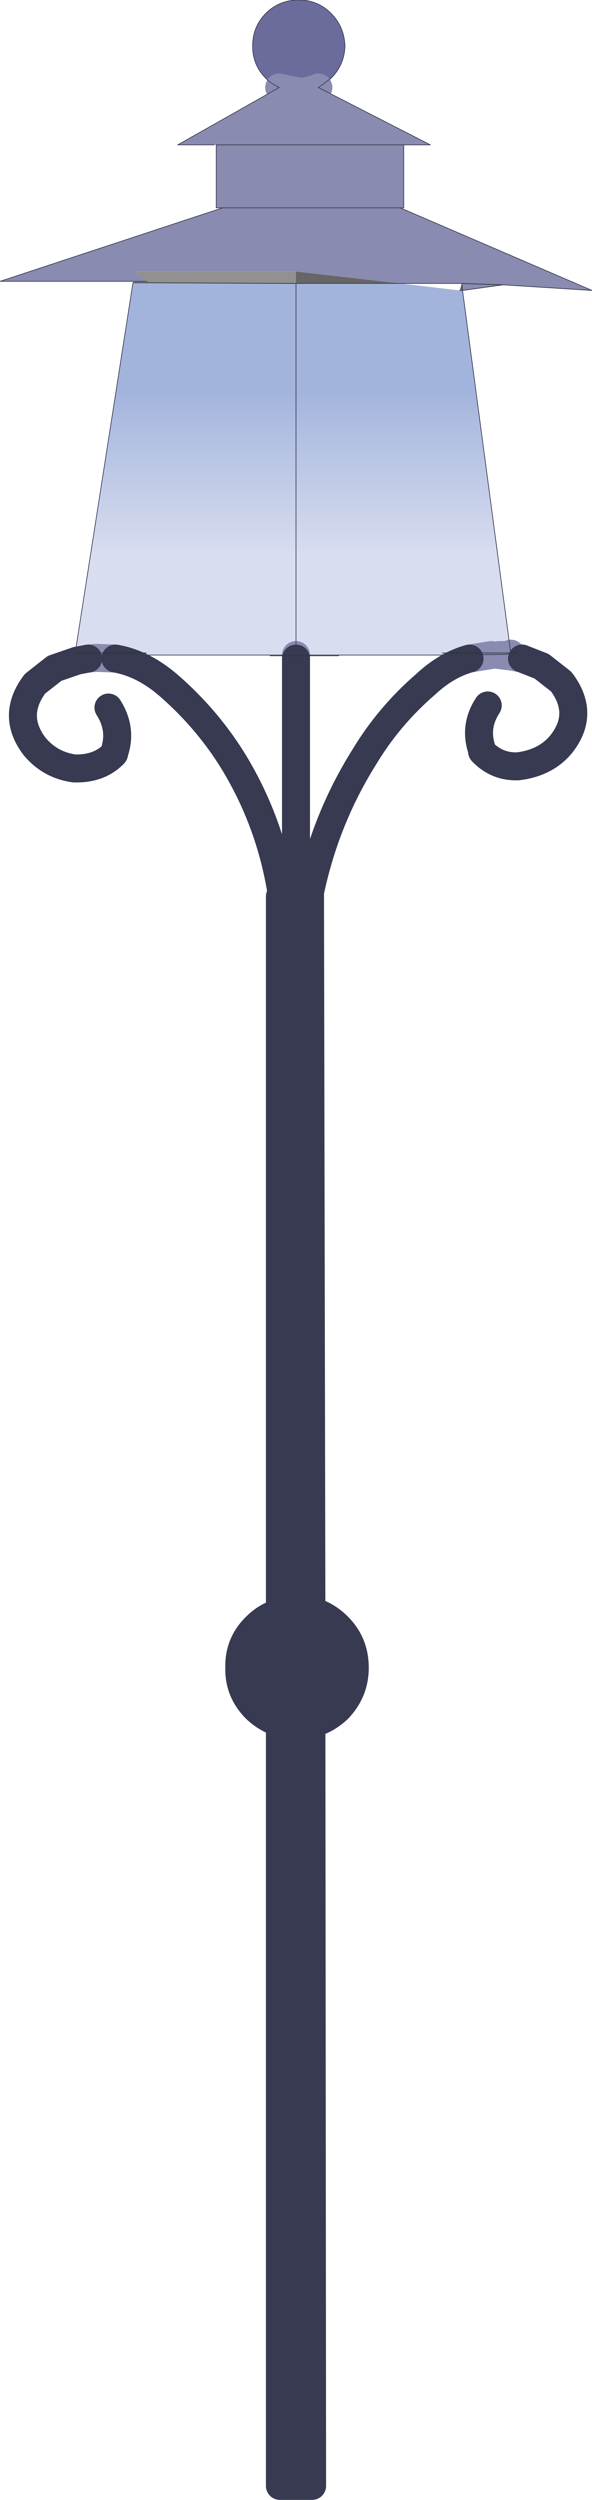 <?xml version="1.0" encoding="UTF-8" standalone="no"?>
<svg xmlns:ffdec="https://www.free-decompiler.com/flash" xmlns:xlink="http://www.w3.org/1999/xlink" ffdec:objectType="shape" height="178.6px" width="42.3px" xmlns="http://www.w3.org/2000/svg">
  <g transform="matrix(1.0, 0.0, 0.0, 1.0, 21.5, 88.8)">
    <path d="M-1.55 -82.55 Q-2.1 -82.8 -2.5 -83.2 -3.45 -84.15 -3.45 -85.5 -3.45 -86.9 -2.5 -87.85 -1.55 -88.8 -0.15 -88.8 1.2 -88.8 2.15 -87.85 3.1 -86.9 3.15 -85.5 3.1 -84.15 2.15 -83.2 L1.25 -82.55 Q0.6 -82.25 -0.15 -82.25 L-1.55 -82.55" fill="#6b6c9c" fill-rule="evenodd" stroke="none"/>
    <path d="M1.25 -82.55 L9.25 -78.45 7.35 -78.45 7.35 -73.95 7.1 -73.95 20.8 -68.05 14.45 -68.45 11.55 -68.05 11.5 -68.55 14.45 -68.45 11.5 -68.55 7.1 -68.55 -0.35 -69.4 -11.85 -69.4 -11.85 -69.35 -11.0 -68.7 -11.95 -68.7 -21.5 -68.7 -5.6 -73.95 -6.05 -73.95 -6.05 -78.45 -6.2 -78.45 -8.8 -78.45 -1.55 -82.55 -0.15 -82.25 Q0.6 -82.25 1.25 -82.55 M7.35 -78.45 L-6.05 -78.45 7.35 -78.45 M-5.6 -73.95 L7.1 -73.95 -5.6 -73.95" fill="#8a8bb0" fill-rule="evenodd" stroke="none"/>
    <path d="M15.0 -42.1 L15.05 -42.0 14.15 -42.0 14.65 -42.05 15.0 -42.1" fill="url(#gradient0)" fill-rule="evenodd" stroke="none"/>
    <path d="M11.35 -68.05 L11.5 -68.55 11.55 -68.05 11.35 -68.05 M14.65 -42.05 L14.15 -42.0 13.6 -42.0 11.15 -42.0 14.65 -42.05 M-0.35 -68.55 L-0.35 -69.4 7.1 -68.55 -0.35 -68.55" fill="#666666" fill-rule="evenodd" stroke="none"/>
    <path d="M-0.35 -69.4 L-0.35 -68.55 -12.0 -68.6 -11.95 -68.7 -11.0 -68.7 -11.85 -69.35 -11.85 -69.4 -0.35 -69.4" fill="#919191" fill-rule="evenodd" stroke="none"/>
    <path d="M0.65 -25.05 L0.75 26.3 Q1.8 26.55 2.65 27.4 3.85 28.6 3.85 30.35 3.85 32.05 2.65 33.3 1.8 34.1 0.75 34.35 L0.8 88.8 -1.5 88.8 -1.5 34.3 Q-2.45 34.0 -3.2 33.3 -4.45 32.05 -4.4 30.35 -4.45 28.6 -3.2 27.4 -2.45 26.65 -1.5 26.4 L-1.5 -24.5 -1.35 -24.75 -0.4 -24.9 -0.35 -24.9 0.65 -25.05" fill="#373a51" fill-rule="evenodd" stroke="none"/>
    <path d="M11.55 -68.05 L15.0 -42.1 14.65 -42.05 11.15 -42.0 -0.35 -42.0 -16.15 -42.0 -12.0 -68.6 -0.35 -68.55 7.1 -68.55 11.35 -68.05 11.55 -68.05 M-0.35 -42.0 L-0.35 -68.55 -0.35 -42.0" fill="url(#gradient1)" fill-rule="evenodd" stroke="none"/>
    <path d="M15.0 -42.1 L15.05 -42.0 14.15 -42.0 15.0 -41.9 15.8 -41.75 M13.6 -42.0 L12.05 -41.75 M-13.25 -41.75 L-14.6 -41.8 -15.2 -41.75 M-0.35 -42.0 L-0.35 -41.75 M1.25 -82.55 Q0.6 -82.25 -0.15 -82.25 L-1.55 -82.55" fill="none" stroke="#8a8bb0" stroke-linecap="round" stroke-linejoin="round" stroke-width="2.0"/>
    <path d="M11.5 -68.55 L14.45 -68.45 M-12.0 -68.6 L-0.35 -68.55" fill="none" stroke="#333333" stroke-linecap="round" stroke-linejoin="round" stroke-width="0.05"/>
    <path d="M15.8 -41.75 L17.2 -41.2 18.6 -40.1 Q20.3 -37.85 18.65 -35.7 17.55 -34.3 15.5 -34.05 14.0 -34.0 12.95 -35.1 L12.9 -35.35 Q12.4 -36.95 13.35 -38.4 M12.05 -41.75 Q10.4 -41.3 8.9 -39.9 6.3 -37.65 4.55 -34.75 1.75 -30.3 0.65 -25.05 L0.75 26.3 Q1.8 26.55 2.65 27.4 3.85 28.6 3.85 30.35 3.85 32.05 2.65 33.3 1.8 34.1 0.75 34.35 L0.8 88.8 -1.5 88.8 -1.5 34.3 Q-2.45 34.0 -3.2 33.3 -4.45 32.05 -4.4 30.35 -4.45 28.6 -3.2 27.4 -2.45 26.65 -1.5 26.4 L-1.5 -24.5 -1.5 -24.75 -1.35 -24.75 -1.35 -24.8 Q-2.15 -30.1 -4.95 -34.6 -6.75 -37.45 -9.3 -39.7 -11.2 -41.4 -13.25 -41.75 M-15.2 -41.75 L-16.0 -41.6 -17.6 -41.05 -19.0 -39.95 Q-20.7 -37.7 -19.05 -35.5 -17.95 -34.15 -16.2 -33.9 -14.4 -33.85 -13.35 -34.95 L-13.3 -35.15 Q-12.8 -36.75 -13.75 -38.25 M-0.35 -41.75 L-0.35 -24.9 0.65 -25.05 M-1.35 -24.75 L-0.4 -24.9 -0.35 -24.9 M-1.5 -24.5 L-1.35 -24.75" fill="none" stroke="#373a51" stroke-linecap="round" stroke-linejoin="round" stroke-width="2.0"/>
    <path d="M-1.55 -82.55 Q-2.1 -82.8 -2.5 -83.2 -3.45 -84.15 -3.45 -85.5 -3.45 -86.9 -2.5 -87.85 -1.55 -88.8 -0.15 -88.8 1.2 -88.8 2.15 -87.85 3.1 -86.9 3.15 -85.5 3.1 -84.15 2.15 -83.2 L1.25 -82.55 9.25 -78.45 7.35 -78.45 7.35 -73.95 7.1 -73.95 20.8 -68.05 14.45 -68.45 11.55 -68.05 15.0 -42.1 14.65 -42.05 11.15 -42.0 -0.35 -42.0 -16.15 -42.0 -12.0 -68.6 M11.35 -68.05 L11.55 -68.05 11.5 -68.55 7.1 -68.55 -0.35 -68.55 -0.35 -42.0 M-1.55 -82.55 L-8.8 -78.45 -6.2 -78.45 M-6.05 -78.45 L7.35 -78.45 M-11.95 -68.7 L-21.5 -68.7 -5.6 -73.95 -6.05 -73.95 -6.05 -78.45 M-11.0 -68.7 L-11.95 -68.7 M7.1 -73.95 L-5.6 -73.95" fill="none" stroke="#373a51" stroke-linecap="round" stroke-linejoin="round" stroke-width="0.05"/>
    <path d="M10.1 -42.15 L15.45 -42.15 M-11.05 -42.15 L-16.0 -42.15 M-2.2 -41.95 L2.7 -41.95" fill="none" stroke="#333333" stroke-linecap="round" stroke-linejoin="round" stroke-width="0.05"/>
  </g>
  <defs>
    <linearGradient color-interpolation="linearRGB" gradientTransform="matrix(0.0, 0.017, -0.01, 0.0, -8.25, -55.7)" gradientUnits="userSpaceOnUse" id="gradient0" spreadMethod="pad" x1="-819.2" x2="819.2">
      <stop offset="0.271" stop-color="#000000" stop-opacity="0.302"/>
      <stop offset="0.667" stop-color="#000000" stop-opacity="0.0"/>
    </linearGradient>
    <linearGradient color-interpolation="linearRGB" gradientTransform="matrix(0.0, -0.016, 0.009, 0.0, 7.3, -55.25)" gradientUnits="userSpaceOnUse" id="gradient1" spreadMethod="pad" x1="-819.2" x2="819.2">
      <stop offset="0.271" stop-color="#d8ddf0"/>
      <stop offset="0.714" stop-color="#a3b4dc"/>
    </linearGradient>
  </defs>
</svg>
